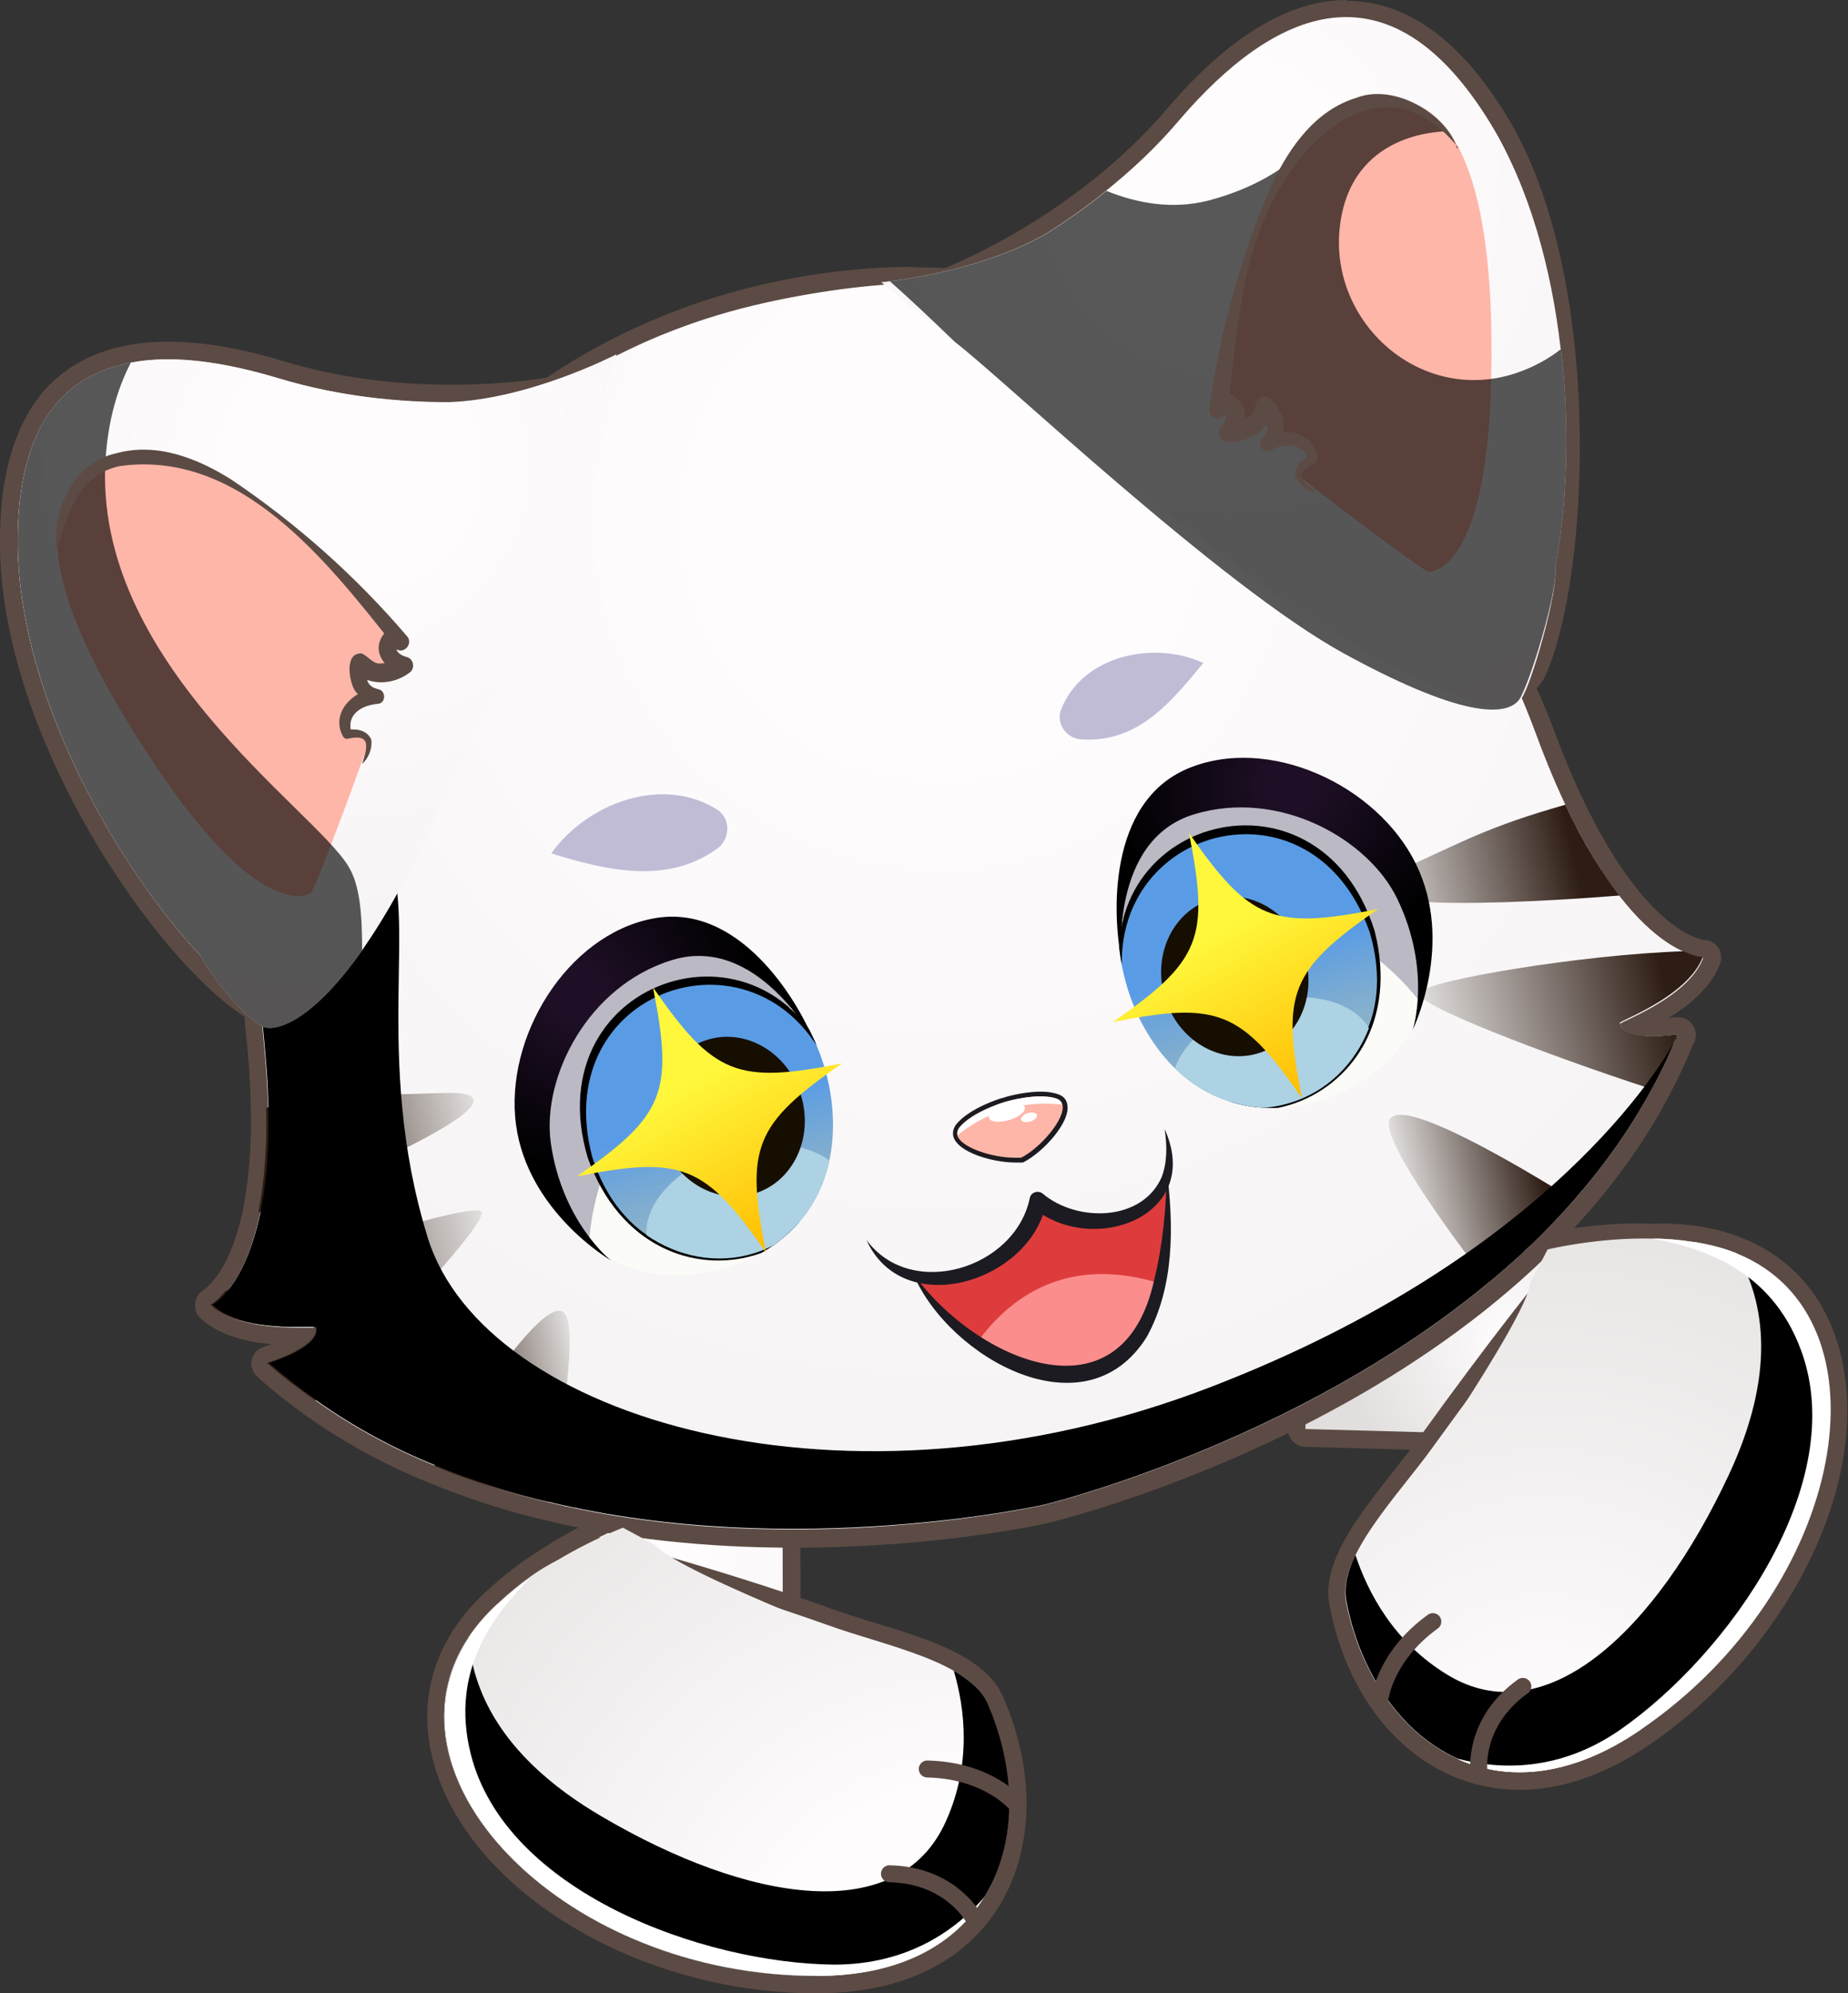 <?xml version="1.0" encoding="UTF-8"?>
<svg xmlns="http://www.w3.org/2000/svg" xmlns:xlink="http://www.w3.org/1999/xlink" viewBox="0 0 42.51 45.85">
  <rect x="0" y="0" width="42.51" height="45.85" fill="#333333" stroke="none"/>
  <defs>
    <style>
      .cls-1, .cls-2 {
        fill: none;
      }

      .cls-3 {
        fill: #fbfcf7;
      }

      .cls-4 {
        fill: url(#radial-gradient-7);
      }

      .cls-5 {
        fill: url(#radial-gradient-6);
      }

      .cls-6 {
        fill: url(#radial-gradient-5);
      }

      .cls-7 {
        fill: url(#radial-gradient-4);
      }

      .cls-8 {
        fill: url(#radial-gradient-9);
      }

      .cls-9 {
        fill: url(#radial-gradient-8);
      }

      .cls-10 {
        fill: url(#radial-gradient-3);
      }

      .cls-11 {
        fill: url(#radial-gradient-2);
      }

      .cls-12 {
        fill: #de3c3c;
      }

      .cls-13 {
        fill: url(#linear-gradient-8);
      }

      .cls-14 {
        fill: url(#linear-gradient-7);
      }

      .cls-15 {
        fill: url(#linear-gradient-5);
      }

      .cls-16 {
        fill: url(#linear-gradient-6);
      }

      .cls-17 {
        fill: url(#linear-gradient-9);
      }

      .cls-18 {
        fill: url(#linear-gradient-4);
      }

      .cls-19 {
        fill: url(#linear-gradient-3);
      }

      .cls-20 {
        fill: url(#linear-gradient-2);
      }

      .cls-21 {
        fill: #acd2e3;
      }

      .cls-22 {
        fill: #fff;
      }

      .cls-22, .cls-23, .cls-24 {
        mix-blend-mode: overlay;
      }

      .cls-25 {
        fill: url(#radial-gradient);
      }

      .cls-26 {
        fill: url(#linear-gradient);
      }

      .cls-27 {
        fill: #fc8d8d;
      }

      .cls-28 {
        isolation: isolate;
      }

      .cls-29 {
        clip-path: url(#clippath-1);
      }

      .cls-30 {
        fill: #feb6a8;
      }

      .cls-31 {
        fill: #170e02;
      }

      .cls-32 {
        fill: #c1bcd6;
      }

      .cls-33 {
        fill: url(#radial-gradient-12);
      }

      .cls-34 {
        fill: url(#radial-gradient-14);
      }

      .cls-35 {
        fill: url(#radial-gradient-13);
      }

      .cls-36 {
        fill: url(#radial-gradient-10);
      }

      .cls-37 {
        fill: url(#radial-gradient-11);
      }

      .cls-38 {
        fill: url(#linear-gradient-10);
      }

      .cls-39 {
        fill: url(#linear-gradient-11);
      }

      .cls-2 {
        stroke: #5c4b44;
        stroke-linecap: round;
        stroke-linejoin: round;
        stroke-width: .39px;
      }

      .cls-24 {
        opacity: .65;
      }

      .cls-40 {
        fill: #565173;
        opacity: .39;
      }

      .cls-41 {
        fill: #1c1b21;
      }

      .cls-42 {
        clip-path: url(#clippath);
      }

      .cls-43 {
        fill: #5c4b44;
      }
    </style>
    <radialGradient id="radial-gradient" cx="34.81" cy="30.83" fx="34.81" fy="30.83" r="3.94" gradientUnits="userSpaceOnUse">
      <stop offset=".08" stop-color="#fffcfe"/>
      <stop offset="1" stop-color="#e1dedd"/>
    </radialGradient>
    <radialGradient id="radial-gradient-2" cx="14.78" cy="35.4" fx="14.78" fy="35.4" r="17.22" xlink:href="#radial-gradient"/>
    <radialGradient id="radial-gradient-3" cx="-138.65" cy="-25.37" fx="-138.65" fy="-25.37" r="64.35" gradientTransform="translate(162.56 15.74) rotate(-8.78)" xlink:href="#radial-gradient"/>
    <radialGradient id="radial-gradient-4" cx="-138.67" cy="-25.25" fx="-138.67" fy="-25.25" r="63.5" gradientTransform="translate(162.56 15.74) rotate(-8.78)" xlink:href="#radial-gradient"/>
    <radialGradient id="radial-gradient-5" cx="1510.03" cy="-212.14" fx="1510.03" fy="-212.14" r="32.55" gradientTransform="translate(1478.21 -464.88) rotate(154.05) scale(1 -1)" xlink:href="#radial-gradient"/>
    <radialGradient id="radial-gradient-6" cx="-240.72" cy="-73.56" fx="-240.72" fy="-73.56" r="33.79" gradientTransform="translate(279.77 12.94) rotate(-15.05)" xlink:href="#radial-gradient"/>
    <linearGradient id="linear-gradient" x1="-209.38" y1="-37.18" x2="-202.83" y2="-37.18" gradientTransform="translate(245.36 13.09) rotate(-13.13)" gradientUnits="userSpaceOnUse">
      <stop offset="0" stop-color="#e1dedd"/>
      <stop offset=".85" stop-color="#2e1d14"/>
    </linearGradient>
    <linearGradient id="linear-gradient-2" x1="-210.75" y1="-34.08" x2="-207" y2="-34.08" xlink:href="#linear-gradient"/>
    <linearGradient id="linear-gradient-3" x1="-209.8" y1="-41.11" x2="-204.38" y2="-41.11" xlink:href="#linear-gradient"/>
    <linearGradient id="linear-gradient-4" x1="1349.6" y1="-37.18" x2="1356.15" y2="-37.18" gradientTransform="translate(1334.22 -240.86) rotate(166.87) scale(1 -1)" xlink:href="#linear-gradient"/>
    <linearGradient id="linear-gradient-5" x1="1348.23" y1="-34.08" x2="1351.98" y2="-34.08" gradientTransform="translate(1334.22 -240.86) rotate(166.87) scale(1 -1)" xlink:href="#linear-gradient"/>
    <linearGradient id="linear-gradient-6" x1="1349.18" y1="-41.11" x2="1354.6" y2="-41.11" gradientTransform="translate(1334.22 -240.86) rotate(166.87) scale(1 -1)" xlink:href="#linear-gradient"/>
    <radialGradient id="radial-gradient-7" cx="-109.62" cy="25.2" fx="-109.62" fy="25.2" r="31.41" gradientTransform="translate(113.25 -26.88) rotate(-6.58)" xlink:href="#radial-gradient"/>
    <radialGradient id="radial-gradient-8" cx="-151.93" cy="-28.57" fx="-151.93" fy="-28.57" r="32.31" gradientTransform="translate(162.56 15.74) rotate(-8.78)" xlink:href="#radial-gradient"/>
    <clipPath id="clippath">
      <path class="cls-1" d="M25.86,19.81s-.6,2.15.58,4.03c1.74,2.76,5.06,1.56,5.97-.05s-.33-3.49-.33-3.49c0,0-2.3-4.49-6.22-.49Z"/>
    </clipPath>
    <linearGradient id="linear-gradient-7" x1="436.92" y1="-64.11" x2="436.92" y2="-67.48" gradientTransform="translate(466.63 -38.44) rotate(163.35) scale(1 -1)" gradientUnits="userSpaceOnUse">
      <stop offset="0" stop-color="#95b7c5"/>
      <stop offset=".24" stop-color="#8fb4c7"/>
      <stop offset=".53" stop-color="#80add0"/>
      <stop offset=".85" stop-color="#67a2dd"/>
      <stop offset="1" stop-color="#599ce5"/>
    </linearGradient>
    <radialGradient id="radial-gradient-9" cx="-273.73" cy="-71.06" fx="-273.73" fy="-71.06" r="4.07" gradientTransform="translate(312.33 7.71) rotate(-16.65)" gradientUnits="userSpaceOnUse">
      <stop offset=".14" stop-color="#1e0f26"/>
      <stop offset="1" stop-color="#000"/>
    </radialGradient>
    <clipPath id="clippath-1">
      <path class="cls-1" d="M17.41,22.08s1.69,1.45,1.75,3.67c.09,3.26-3.34,4.11-4.98,3.28s-1.66-3.08-1.66-3.08c0,0-.58-5.01,4.89-3.87Z"/>
    </clipPath>
    <linearGradient id="linear-gradient-8" x1="-510.13" y1="-68.56" x2="-510.13" y2="-71.92" gradientTransform="translate(524.99 -56.18) rotate(-17.16)" xlink:href="#linear-gradient-7"/>
    <radialGradient id="radial-gradient-10" cx="673.33" cy="-75.51" fx="673.33" fy="-75.51" r="4.07" gradientTransform="translate(678.88 -103.69) rotate(162.84) scale(1 -1)" xlink:href="#radial-gradient-9"/>
    <linearGradient id="linear-gradient-9" x1="-282.3" y1="-63.84" x2="-282.09" y2="-66.06" gradientTransform="translate(312.33 7.71) rotate(-16.65)" gradientUnits="userSpaceOnUse">
      <stop offset="0" stop-color="#feb6a8"/>
      <stop offset="1" stop-color="#feb6a8"/>
    </linearGradient>
    <linearGradient id="linear-gradient-10" x1="-390.01" y1="-125.65" x2="-389.59" y2="-121.32" gradientTransform="translate(423.91 -12.36) rotate(-23.08)" gradientUnits="userSpaceOnUse">
      <stop offset="0" stop-color="#fff73b"/>
      <stop offset="1" stop-color="#ffba00"/>
    </linearGradient>
    <linearGradient id="linear-gradient-11" x1="-377.28" y1="-124.08" x2="-376.85" y2="-119.75" xlink:href="#linear-gradient-10"/>
    <radialGradient id="radial-gradient-11" cx="-491.86" cy="-176.15" fx="-491.86" fy="-176.15" r="19.82" gradientTransform="translate(537.74 -56.04) rotate(-30.75)" xlink:href="#radial-gradient"/>
    <radialGradient id="radial-gradient-12" cx="22.37" cy="46.27" fx="22.37" fy="46.27" r="18.59" gradientUnits="userSpaceOnUse">
      <stop offset=".28" stop-color="#fffcfe"/>
      <stop offset="1" stop-color="#e1dedd"/>
    </radialGradient>
    <radialGradient id="radial-gradient-13" cx="408.57" cy="9.25" fx="408.57" fy="9.25" r="19.73" gradientTransform="translate(438.98 6.23) rotate(176.25) scale(1 -1)" xlink:href="#radial-gradient"/>
    <radialGradient id="radial-gradient-14" cx="35.53" cy="40.61" fx="35.53" fy="40.61" r="15.53" xlink:href="#radial-gradient"/>
  </defs>
  <g class="cls-28">
    <g id="Layer_2" data-name="Layer 2">
      <g id="Layer_1-2" data-name="Layer 1">
        <g>
          <path class="cls-25" d="M30.03,33.07c-.1,0-.18-.08-.2-.18,0-.06-.13-1.41,2.65-3.12,2.12-1.3,4.34-1.44,5.19-1.44.3,0,.47.02.47.02.08,0,.15.06.17.14l1.46,4.57c.02.06,0,.13-.03.18s-.1.08-.16.08c0,0-9.56-.26-9.56-.26Z"/>
          <path class="cls-43" d="M37.67,28.54c.29,0,.45.02.45.02l1.46,4.57-9.55-.26s-.15-1.26,2.56-2.92c2.05-1.26,4.18-1.41,5.08-1.41M37.67,28.14c-.87,0-3.13.14-5.29,1.47-2.85,1.74-2.77,3.16-2.75,3.31.02.2.19.35.39.36l9.55.26s0,0,.01,0c.13,0,.25-.06.32-.16.08-.11.1-.24.06-.37l-1.46-4.57c-.05-.15-.19-.27-.35-.28,0,0-.18-.02-.49-.02h0Z"/>
        </g>
        <g>
          <path class="cls-11" d="M17.99,42.08c-.32,0-5.92-.92-7.17-2.86-.3-.47-.33-.96-.1-1.46,1.29-2.81,7-3.96,7.25-4,.01,0,.03,0,.04,0,.05,0,.09.02.13.05.05.04.07.1.07.16.02,7.9,0,7.94-.01,7.99-.03.08-.12.14-.21.14h0Z"/>
          <path class="cls-43" d="M18,33.95s.02,7.86,0,7.92c0,0,0,0-.01,0-.36,0-8.32-1.34-7.09-4.03,1.26-2.75,7.1-3.89,7.1-3.89M18,33.54s-.05,0-.08,0c-.25.05-6.06,1.22-7.39,4.12-.26.56-.22,1.13.12,1.65,1.31,2.05,7,2.95,7.34,2.95.17,0,.34-.11.4-.28.03-.08.04-.12.02-8.05,0-.12-.05-.24-.15-.31-.07-.06-.16-.09-.26-.09h0Z"/>
        </g>
        <g>
          <g>
            <path class="cls-10" d="M18.25,35.37c-2.04,0-3.94-.21-5.67-.62-.89-.2-1.78-.49-2.64-.85-.98-.39-1.92-.9-2.78-1.51-.39-.28-.78-.58-1.11-.88-.05-.05-.08-.12-.06-.2.02-.07.07-.13.14-.15.36-.11.7-.29.85-.43h-.08c-1.05,0-1.76-.19-2.16-.57-.05-.05-.07-.11-.06-.18.01-.07.06-.12.12-.15h0s.11-.06.26-.25c.18-.21.51-.71.73-1.73.14-.75.2-1.53.18-2.37,0-.51-.04-1.07-.11-1.72-.2-1.98.06-4.27.74-6.44,1.7-5.49,5.7-9.35,10.98-10.58,1.15-.27,2.3-.4,3.43-.4,7.84,0,12.99,6.28,14.53,10.5,1.8,4.85,3.62,4.97,3.64,4.97.06,0,.13.04.16.09.04.05.05.12.02.18-.27.76-1.26,1.26-1.76,1.5.09.03.24.05.43.05.27,0,.52-.04.53-.04.01,0,.02,0,.03,0,.06,0,.12.03.16.08.05.06.05.14.02.21-3.31,8.1-14.6,10.91-14.71,10.94-.03,0-2.53.56-5.81.56Z"/>
            <path class="cls-43" d="M20.99,6.54c7.45,0,12.71,5.91,14.34,10.37,1.89,5.1,3.83,5.1,3.83,5.1-.33.91-1.91,1.47-1.91,1.52.06.25.43.31.77.31.3,0,.56-.04.56-.04-.01.03-.02.05-.03.07-3.28,8.03-14.54,10.75-14.54,10.75,0,0-2.47.56-5.76.56-1.73,0-3.68-.15-5.62-.62-.88-.2-1.76-.49-2.61-.84-.95-.38-1.88-.88-2.74-1.49-.37-.26-.75-.56-1.1-.87,0,0,1.19-.36,1.08-.82,0,0-.04,0-.1,0s-.15,0-.26,0c-.53,0-1.52-.04-2.02-.51,0,0,.15-.07.33-.3.24-.28.56-.83.77-1.81.12-.61.21-1.4.18-2.42,0-.52-.05-1.1-.11-1.73-.19-1.82.02-4.08.73-6.35,1.38-4.47,4.72-9.02,10.83-10.44,1.17-.27,2.3-.4,3.39-.4M38.59,23.79h0M21,6.14v.41-.41h0c-1.14,0-2.32.14-3.48.41-5.35,1.24-9.4,5.15-11.12,10.72-.69,2.19-.95,4.51-.74,6.52.07.64.1,1.2.11,1.7.02.84-.04,1.6-.18,2.34-.21.97-.51,1.43-.68,1.62-.13.16-.21.21-.21.21-.11.06-.2.18-.21.31s.02.26.12.35c.35.33.89.53,1.64.6-.06.02-.12.04-.18.06-.14.04-.25.16-.28.3-.03.14.02.29.13.39.34.31.74.62,1.13.9.88.62,1.83,1.14,2.83,1.54.87.36,1.77.65,2.67.86,1.74.42,3.66.63,5.71.63,3.3,0,5.74-.54,5.85-.57.47-.11,11.51-2.86,14.83-10.99h0c.04-.07.07-.15.07-.23,0-.22-.18-.41-.4-.41h0s-.05,0-.07,0c-.02,0-.08.01-.17.02.48-.29,1-.71,1.2-1.26.04-.12.03-.26-.05-.37-.08-.11-.2-.17-.33-.17,0,0-1.72-.17-3.45-4.84-1.57-4.27-6.78-10.63-14.72-10.63h0Z"/>
          </g>
          <path class="cls-7" d="M37.26,23.53c.11.47,1.33.26,1.33.26-.01.03-.02.05-.03.07-3.28,8.03-14.54,10.75-14.54,10.75,0,0-5.74,1.29-11.38-.06-.88-.2-1.76-.49-2.61-.84-.95-.38-1.88-.88-2.74-1.49-.37-.26-.75-.56-1.1-.87,0,0,1.19-.36,1.08-.82,0-.05-1.68.15-2.38-.52,0,0,.15-.07.33-.3.24-.28.56-.83.77-1.81.12-.61.21-1.4.18-2.42,0-.52-.05-1.1-.11-1.73-.19-1.82.02-4.08.73-6.35,1.38-4.47,4.7-9.09,10.83-10.44,10.75-2.37,15.86,4.87,17.73,9.97,1.89,5.1,3.83,5.1,3.83,5.1-.33.91-1.91,1.47-1.91,1.52Z"/>
          <g>
            <g>
              <path class="cls-6" d="M34.67,15.84c-2.55,0-12.44-8.8-12.86-9.18-.05-.05-.08-.12-.06-.19.01-.07.06-.13.13-.15.03-.01,2.94-1.14,5.12-3.68,1.39-1.62,2.73-2.44,3.99-2.44s2.47.86,3.5,2.56c2.22,3.63,1.88,10.51.87,12.7-.08.17-.26.38-.67.38Z"/>
              <path class="cls-43" d="M30.97.41c1.12,0,2.25.7,3.33,2.46,2.22,3.63,1.81,10.46.85,12.51-.08.18-.25.26-.49.26-2.51,0-12.73-9.12-12.73-9.12,0,0,2.96-1.13,5.2-3.74,1.18-1.37,2.5-2.37,3.83-2.37M30.98,0h0c-1.32,0-2.72.84-4.14,2.51-2.14,2.5-5.01,3.61-5.04,3.63-.13.05-.23.17-.25.31-.03.14.02.28.13.38,1.06.94,10.41,9.23,13,9.23.55,0,.77-.31.86-.5,1.03-2.23,1.38-9.21-.88-12.89-1.07-1.76-2.31-2.65-3.68-2.65h0Z"/>
            </g>
            <path class="cls-5" d="M35.91,8.03c.21,1.85.13,3.66-.13,4.99.07.57-.56,2.76-.79,3.06-.24.31-.75.44-3.68-1.16-2.84-1.55-8.36-6.3-9.35-7.05,0,0-.01-.01-.02-.02-.09-.07-.14-.11-.14-.11l-1.53-1.25s.07,0,.19-.02c.57-.07,2.33-.34,3.66-1.13.42-.27.87-.58,1.32-.95.57-.46,1.15-.99,1.69-1.63,2.16-2.52,4.81-3.77,7.16.09.9,1.48,1.4,3.34,1.61,5.17Z"/>
            <g>
              <path class="cls-30" d="M28.04,9.44s.36-5.36,2.47-6.65c2.35-1.44,3.94.14,3.79,6-.1,4.23-1.31,4.37-1.44,4.36s-2.73-1.99-2.94-2.17.3-.44.3-.44c0,0,0-.4-.39-.47s-.66.1-.66.1c0,0,.2-.21.15-.46s-.22-.41-.22-.41c0,0-.07.31-.32.48s-.51.11-.51.11c0,0,.16-.26.09-.48s-.31.02-.31.02Z"/>
              <path class="cls-24" d="M35.91,8.03c.21,1.85.13,3.66-.13,4.99.07.57-.62,2.79-.84,3.08-.24.31-1.08.54-4.01-1.06-2.84-1.55-7.97-6.43-8.96-7.17,0,0-.01-.01-.02-.02-.56-.54-1.06-1.01-1.48-1.38.57-.07,2.33-.34,3.66-1.13.42-.27.87-.58,1.32-.95.69.28,1.51.44,2.36.22,2.21-.59,2.6-1.87,3.6-2.22,1-.35,1.89.61,1.82.63s-2.16,0-2.41,2.2c-.25,2.2,1.86,4.1,4.06,3.36.41-.14.75-.33,1.04-.56Z"/>
              <path class="cls-43" d="M33.54,3.39c-1.43-1.76-3.09-.74-4.06.87-.94,1.54-1.02,3.4-1.24,5.15,0,0-.37-.14-.37-.14.08-.09.15-.23.41-.21.48.18.42.72.13,1.01,0,0-.13-.36-.13-.36.13,0,.31-.02.41-.09.12-.07.18-.19.2-.34.2-.45.61.15.63.44.04.24-.1.48-.25.6l-.19-.28c.47-.24,1.17-.09,1.23.5.01.06-.02.11-.07.13-.14.04-.3.15-.3.27,0,.15.24.27.34.39-.17-.02-.38-.15-.48-.36-.04-.27.19-.42.37-.5l-.07.13c-.12-.43-.55-.41-.87-.24-.18.09-.34-.16-.19-.28.21-.2.08-.41-.09-.58,0,0,.34-.12.34-.12-.05.5-.58.82-1.05.78-.17,0-.27-.23-.15-.35.06-.06.13-.18.1-.27,0-.04-.07-.08,0-.05.08-.01.02,0,0,.03-.1.21-.43.08-.37-.14.25-1.78.73-3.54,1.46-5.19.39-.8.97-1.65,1.92-1.94.9-.35,2.11.41,2.32,1.17h0Z"/>
            </g>
          </g>
          <g>
            <path class="cls-26" d="M37.99,25.05c.22-.39.42-.83.6-1.26,0,0-1.22.2-1.33-.26-.01-.05,1.57-.61,1.91-1.52,0,0-.16,0-.44-.13-2.37.08-5.88.67-6.09.95-.19.24,2.95,1.44,5.35,2.22Z"/>
            <path class="cls-20" d="M31.99,25.71c-.28.28.79,1.91,2.24,3.8.7-.57,1.36-1.21,1.97-1.91-1.33-.83-3.82-2.29-4.2-1.89Z"/>
            <path class="cls-19" d="M37.25,20.6c-.38-.5-.81-1.16-1.24-2.09-1.79.51-2.29.82-3.84,1.52-1.84.84,1.4.86,5.07.57Z"/>
          </g>
          <g>
            <path class="cls-18" d="M7.24,32.22c-.37-.26-.75-.56-1.1-.87,0,0,1.19-.36,1.08-.82-.01-.05-1.68.15-2.38-.52,0,0,.15-.07.34-.31,2.17-.98,5.57-2,5.88-1.84.27.13-2.01,2.6-3.81,4.36Z"/>
            <path class="cls-15" d="M12.92,30.16c.37.13.14,2.06-.32,4.4-.88-.2-1.76-.49-2.61-.84.83-1.33,2.42-3.75,2.93-3.56Z"/>
            <path class="cls-16" d="M5.94,27.9c.12-.61.21-1.4.18-2.42,1.83-.33,2.42-.28,4.11-.34,2.02-.06-.87,1.39-4.3,2.76Z"/>
          </g>
          <path class="cls-23" d="M38.56,23.86c-3.28,8.03-14.54,10.75-14.54,10.75,0,0-5.74,1.29-11.38-.06-.88-.2-1.76-.49-2.61-.84-.95-.38-1.88-.88-2.74-1.49-.37-.26-.75-.56-1.1-.87,0,0,1.19-.36,1.08-.82,0-.05-1.68.15-2.38-.52,0,0,.15-.07.33-.3.24-.28.56-.83.77-1.81.12-.61.21-1.4.18-2.42,0-.52-.05-1.1-.11-1.73-.19-1.82.02-4.08.73-6.35.94.97,1.78,1.71,2.07,2.18.8,1.32-.31,4.72.98,8.89,1.29,4.17,9.63,6.67,18.02,3.43,7.78-3,10.37-7.4,10.71-8.03Z"/>
          <g>
            <g>
              <path class="cls-4" d="M6.05,23.29c-.12,0-.24-.04-.35-.1C3.81,21.98.29,17.06.21,12.64c-.03-1.65.33-2.87,1.07-3.63.61-.62,1.48-.94,2.58-.94.75,0,1.63.15,2.6.44,1.21.37,2.52.55,3.91.55s2.37-.2,2.38-.2c.01,0,.03,0,.04,0,.06,0,.11.02.15.07.05.05.06.13.04.2-.48,1.45-4.78,14.16-6.94,14.16h0Z"/>
              <path class="cls-43" d="M3.86,8.27c.79,0,1.65.17,2.54.43,1.44.44,2.85.56,3.97.56,1.44,0,2.42-.2,2.42-.2,0,0-4.67,14.03-6.75,14.03-.08,0-.16-.02-.24-.07C3.9,21.8.49,16.89.41,12.63c-.06-3.26,1.43-4.36,3.45-4.36M3.86,7.86c-1.16,0-2.07.34-2.73,1C.35,9.67-.03,10.94,0,12.64c.09,4.49,3.67,9.49,5.59,10.72.14.09.29.14.46.14,2.2,0,6.02-10.95,7.14-14.3.05-.14.01-.29-.08-.4-.08-.09-.19-.14-.3-.14-.03,0-.05,0-.08,0,0,0-.96.19-2.34.19s-2.67-.18-3.86-.54c-.99-.3-1.88-.45-2.66-.45h0Z"/>
            </g>
            <path class="cls-9" d="M14.18,8.16l-.61,1.87s-2.65,7.3-4.38,10.43c-.3.55-.59,1.01-.86,1.4-1.16,1.65-1.98,1.87-2.27,1.76-.35-.13-1.19-1.11-1.44-1.63C2.76,20.02.48,16.12.41,12.63c-.05-2.79,1.02-4,2.6-4.29.98-.19,2.17-.01,3.39.36,1.43.43,2.8.55,3.92.55,1.82-.06,3.76-1.05,3.86-1.1Z"/>
            <g>
              <path class="cls-30" d="M9.22,14.81s-3.19-4.33-5.65-4.28c-2.76.05-3.25,2.23.02,7.1,2.36,3.51,3.46,2.98,3.56,2.91s1.23-3.14,1.31-3.42-.48-.21-.48-.21c0,0-.22-.33.07-.61s.61-.27.61-.27c0,0-.28-.08-.38-.3s-.03-.46-.03-.46c0,0,.23.23.53.23s.49-.18.49-.18c0,0-.27-.13-.33-.36s.27-.15.27-.15Z"/>
              <path class="cls-24" d="M8.33,21.86c-1.16,1.65-1.98,1.87-2.27,1.76-.35-.13-1.19-1.11-1.44-1.63C2.76,20.02.48,16.12.41,12.63c-.05-2.79,1.02-4,2.6-4.29-.31.6-.52,1.32-.58,2.2-.32,4.67,4.78,8.06,5.58,9.38.27.43.32,1.1.32,1.94Z"/>
              <path class="cls-43" d="M1.29,12.66c-.08-.92.38-2.01,1.37-2.23.96-.27,1.91.13,2.66.6,1.5,1.01,2.86,2.22,4.03,3.59.17.16-.04.44-.24.31-.03-.02-.1,0-.02-.03.04-.07,0,0,.03.04.03.09.14.15.23.17.17.04.21.28.06.37-.38.29-1,.31-1.31-.09,0,0,.35-.08.35-.08-.05.23-.04.48.24.54.2.03.19.33,0,.34-.36.03-.74.24-.6.67,0,0-.13-.07-.13-.07.2-.03.47-.02.58.22.03.23-.08.45-.21.56.11-.36.23-.7-.32-.58-.06.02-.11-.02-.13-.07-.27-.53.24-1.04.77-1.09,0,0,0,.34,0,.34-.19-.02-.44-.15-.53-.37-.1-.24-.17-.79.2-.77.16.07.27.26.45.23.13,0,.29-.06.4-.14l.09.38c-.39-.09-.74-.51-.43-.92.21-.15.35-.08.46-.04l-.23.31c-1.54-1.94-3.53-4.51-6.3-4.13-.96.2-1.21,1.12-1.45,1.91h0Z"/>
            </g>
          </g>
          <g>
            <path class="cls-12" d="M26.85,26.92s.12,1.35-.17,2.59c-.21.91-.63,1.76-1.48,2-1.08.3-2.02-.1-2.73-.63-.89-.67-1.43-1.55-1.43-1.55,0,0,.85.29,1.81-.2.96-.5.93-1.46,1.06-1.44.13.01.78.43,1.5.43.72,0,1.44-.89,1.45-1.2Z"/>
            <path class="cls-27" d="M26.68,29.52c-.21.91-.63,1.76-1.48,2-1.08.3-2.02-.1-2.73-.63.75-1.05,2.07-2.03,4.21-1.37Z"/>
            <path class="cls-41" d="M21.03,29.33c1.44,1.97,4.79,3.44,5.52.11.2-.81.28-1.66.29-2.52.16,1.27.18,2.67-.46,3.83-1.41,2.26-4.54.48-5.36-1.42h0Z"/>
            <g>
              <g class="cls-42">
                <path class="cls-3" d="M25.86,19.81s-.6,2.15.58,4.03c1.74,2.76,5.06,1.56,5.97-.05s-.33-3.49-.33-3.49c0,0-.41-5.06-6.22-.49Z"/>
                <path class="cls-40" d="M25,22.05s1.36-2.43,4.35-1.3,3.73,2.97,3.73,2.97c0,0,2.2-4.15,1.4-5.24s-6.58-2.21-6.58-2.21c0,0-5.21.61-5.16,1.59"/>
                <g>
                  <g>
                    <path class="cls-14" d="M25.92,23.12c.2.67.58,1.23,1.06,1.64.75.63,1.74.9,2.69.61.86-.26,1.5-.9,1.82-1.72.26-.67.31-1.45.08-2.22-.51-1.71-2.19-2.72-3.75-2.25s-2.41,2.23-1.9,3.94Z"/>
                    <path d="M25.93,23.12c1.31,3.92,6.76,2.36,5.58-1.67-1.36-3.93-6.58-2.33-5.58,1.67h0ZM25.91,23.12c-1.23-4.24,4.4-5.89,5.71-1.71,1.07,4.2-4.37,5.91-5.71,1.71h0Z"/>
                  </g>
                  <path class="cls-21" d="M26.98,24.76c.75.63,1.74.9,2.69.61.86-.26,1.5-.9,1.82-1.72-.38-.65-1.49-.91-2.63-.56-1.02.3-1.76.99-1.88,1.67Z"/>
                  <ellipse class="cls-31" cx="28.41" cy="22.46" rx="1.68" ry="1.85" transform="translate(-5.25 9.08) rotate(-16.65)"/>
                </g>
              </g>
              <path class="cls-8" d="M25.8,22.08s-.28-2.76,1.67-3.35,4,.56,4.67,1.94c.8,1.66.36,3.01.36,3.01,0,0,.97-1.98.07-3.81s-3.4-2.97-5.25-2.19-1.73,3.4-1.52,4.4Z"/>
            </g>
            <g>
              <g class="cls-29">
                <path class="cls-3" d="M17.41,22.08s1.69,1.45,1.75,3.67c.09,3.26-3.34,4.11-4.98,3.28s-1.66-3.08-1.66-3.08c0,0-2.48-4.43,4.89-3.87Z"/>
                <path class="cls-40" d="M19.37,23.47s-2.48-1.26-4.34,1.34c-1.85,2.6-1.45,4.54-1.45,4.54,0,0-4.14-2.22-4.08-3.57s4.23-5.5,4.23-5.5c0,0,4.67-2.39,5.17-1.55"/>
                <g>
                  <g>
                    <path class="cls-13" d="M19.2,24.87c.21.67.2,1.35.03,1.95-.27.94-.95,1.71-1.89,2-.85.26-1.75.08-2.47-.42-.59-.41-1.06-1.03-1.3-1.8-.53-1.71.31-3.48,1.86-3.96s3.24.51,3.77,2.22Z"/>
                    <path d="M19.21,24.87c1.22,4.24-4.24,5.84-5.69,1.76-1.25-4.21,4.35-5.96,5.69-1.76h0ZM19.19,24.88c-1.39-3.88-6.62-2.3-5.57,1.72,1.26,4,6.65,2.27,5.57-1.72h0Z"/>
                  </g>
                  <path class="cls-21" d="M19.23,26.83c-.27.94-.95,1.71-1.89,2-.85.26-1.75.08-2.47-.42-.05-.75.73-1.58,1.87-1.93,1.02-.31,2.01-.15,2.49.35Z"/>
                  <ellipse class="cls-31" cx="16.82" cy="25.68" rx="1.68" ry="1.85" transform="translate(-6.83 6.11) rotate(-17.16)"/>
                </g>
              </g>
              <path class="cls-36" d="M18.72,23.94s-1.3-2.45-3.25-1.86-3.01,2.7-2.8,4.21c.26,1.82,1.38,2.7,1.38,2.7,0,0-1.91-1.11-2.18-3.12s1.17-4.36,3.14-4.74c1.97-.39,3.33,1.86,3.71,2.81Z"/>
            </g>
            <path class="cls-32" d="M24.4,16.34c.48-1.26,2.13-1.62,3.28-1.09-.74.9-1.49,1.82-2.76,1.76-.35.01-.63-.33-.52-.67h0Z"/>
            <path class="cls-32" d="M16.47,19.54c-1.15.81-2.52.48-3.79.09.83-1.16,2.56-1.81,3.83-1,.32.22.28.71-.04.91h0Z"/>
            <g>
              <g>
                <path class="cls-17" d="M23.35,26.68c-.49,0-1.28-.22-1.37-.56-.02-.08,0-.15.05-.22.31-.39,1.04-.6,1.07-.61.02,0,.43-.13.84-.13.15,0,.28.02.39.05.09.03.15.1.17.19.07.34-.5,1.02-.97,1.27-.07.01-.12.01-.17.01Z"/>
                <path class="cls-41" d="M23.94,25.22c.13,0,.26.01.37.05.08.03.12.08.13.15.07.31-.5.98-.95,1.21-.05,0-.1,0-.15,0-.52,0-1.25-.24-1.32-.52-.01-.06,0-.11.04-.17.3-.37,1.04-.59,1.04-.59,0,0,.42-.13.82-.13M23.94,25.11h0c-.41,0-.84.13-.86.14-.03,0-.78.23-1.09.62-.06.09-.08.17-.06.27.1.37.91.6,1.42.6.06,0,.11,0,.16,0,.01,0,.03,0,.04-.01.45-.23,1.09-.93,1-1.33-.02-.11-.09-.19-.21-.23-.11-.04-.25-.06-.4-.06h0Z"/>
              </g>
              <path class="cls-22" d="M24.44,25.41c-1.1-.13-1.91.3-2.41.7-.01-.06,0-.11.04-.17.3-.37,1.04-.59,1.04-.59,0,0,.74-.23,1.19-.08.08.03.12.08.13.15Z"/>
              <ellipse class="cls-22" cx="23.16" cy="25.59" rx=".43" ry=".18" transform="translate(-6.36 7.71) rotate(-16.65)"/>
              <ellipse class="cls-22" cx="23.67" cy="25.7" rx=".19" ry=".1" transform="translate(-6.37 7.86) rotate(-16.65)"/>
            </g>
            <path class="cls-41" d="M19.93,28.52c1.03,1.4,3.43.66,3.76-.97.03-.13.2-.18.3-.09.79.66,2.28.64,2.73-.38.13-.33.13-.73.07-1.11.9,1.99-1.64,2.95-3.03,1.81,0,0,.3-.09.3-.09-.36,1.79-3.28,2.71-4.13.83h0Z"/>
            <path class="cls-38" d="M19.37,24.46c-2.02,1.4-2.23,1.94-1.75,4.35-1.4-2.02-1.94-2.23-4.35-1.75,2.02-1.4,2.23-1.94,1.75-4.35,1.4,2.02,1.94,2.23,4.35,1.75Z"/>
            <path class="cls-39" d="M31.7,20.91c-2.02,1.4-2.23,1.94-1.75,4.35-1.4-2.02-1.94-2.23-4.35-1.75,2.02-1.4,2.23-1.94,1.75-4.35,1.4,2.02,1.94,2.23,4.35,1.75Z"/>
          </g>
        </g>
        <g>
          <g>
            <path class="cls-37" d="M18.77,45.65c-3.76,0-7.4-2.03-8.45-4.71-.6-1.53-.25-3.01.98-4.16,1.17-1.09,1.88-1.26,2.2-1.26.09,0,.15.01.17.02.02,0,2.75.7,5.48,1.68.28.1.58.19.9.29,1.22.38,2.48.77,2.85,1.59.74,1.66.69,3.47-.12,4.72-.54.83-1.67,1.83-3.97,1.83h-.03Z"/>
            <path class="cls-43" d="M13.49,35.71c.07,0,.11.01.11.01,0,0,2.72.69,5.47,1.67,1.27.46,3.21.82,3.63,1.78,1.24,2.81.3,6.26-3.91,6.27h-.03c-6.21,0-10.84-5.27-7.34-8.53,1.16-1.08,1.82-1.2,2.06-1.2M13.49,35.32c-.42,0-1.17.23-2.33,1.31-1.3,1.21-1.66,2.77-1.03,4.38,1.09,2.76,4.8,4.84,8.64,4.84,2.41,0,3.59-1.05,4.16-1.92.86-1.33.91-3.16.14-4.91-.4-.91-1.71-1.32-2.98-1.7-.31-.1-.61-.19-.89-.29-2.73-.98-5.48-1.68-5.5-1.69-.01,0-.09-.02-.21-.02h0Z"/>
          </g>
          <path class="cls-33" d="M22.64,43.64c-.66,1.07-1.91,1.81-3.85,1.81-5.75.01-10.17-4.51-8.01-7.78.17-.26.39-.51.65-.76,0,0,.01,0,.02,0,.23-.22.49-.43.74-.61,1.05-.75,2.14-1.16,2.14-1.16l.76.41c.25.32,1.77,1,2.96,1.5.32.11.66.23,1.02.36.88.31,2.06.58,2.86,1.03h0c.36.21.64.45.77.74.67,1.51.7,3.21-.06,4.46Z"/>
          <path class="cls-23" d="M18.79,45.45c-5.75.01-10.17-4.51-8.01-7.78.1,1.33.85,2.81,3.04,4.1,3.41,2.01,6.86,2.55,7.94.12.59-1.31.44-2.58.18-3.46.36.21.64.45.77.74,1.24,2.81.3,6.26-3.91,6.27Z"/>
          <path class="cls-22" d="M22.64,43.64c-.66,1.07-1.91,1.81-3.85,1.81-5.75.01-10.17-4.51-8.01-7.78.17-.26.39-.51.65-.76,0,0,.01,0,.02,0,.23-.22.49-.43.74-.61-.76.78-1.86,2.07-1.36,4.05.8,3.17,5.34,4.81,8.36,4.84,1.73,0,2.83-.83,3.45-1.55Z"/>
          <path class="cls-2" d="M22.41,44.14s-.52-1.01-1.95-1.04"/>
          <path class="cls-2" d="M23.35,41.47s-.64-.75-2.02-.78"/>
        </g>
        <g>
          <g>
            <path class="cls-35" d="M34.96,40.96c-2.04,0-3.72-1.65-4.18-4.09-.17-.89.65-1.93,1.45-2.93.2-.26.4-.51.57-.75,1.69-2.34,2.77-3.65,2.78-3.67.05-.05,1.07-1.19,2.82-1.19.2,0,.4.01.61.05,1.67.25,2.8,1.27,3.17,2.88.55,2.4-.78,6.26-4.32,8.68-.99.67-1.96,1.01-2.9,1.01h0Z"/>
            <path class="cls-43" d="M38.4,28.54c.19,0,.38.01.58.04,4.74.71,3.9,7.69-1.24,11.2-1,.69-1.94.98-2.79.98-2.08,0-3.58-1.79-3.99-3.93-.19-1.03,1.2-2.43,1.99-3.53,1.7-2.36,2.77-3.66,2.77-3.66,0,0,.99-1.11,2.67-1.11M38.4,28.14c-1.84,0-2.92,1.2-2.97,1.25-.02.02-1.1,1.34-2.79,3.69-.17.23-.37.48-.57.74-.82,1.04-1.67,2.11-1.49,3.09.48,2.55,2.23,4.26,4.37,4.26.98,0,1.99-.35,3.01-1.05,3.17-2.17,5.07-5.99,4.4-8.89-.39-1.69-1.57-2.77-3.33-3.03-.21-.03-.43-.05-.64-.05h0Z"/>
          </g>
          <path class="cls-34" d="M33.55,40.47c1.15.51,2.6.41,4.2-.69,4.75-3.25,5.83-9.48,2.2-10.95-.29-.12-.61-.2-.96-.26-.01,0-.01,0-.02,0-.32-.05-.64-.08-.95-.08-1.29-.03-2.42.25-2.42.25l-.4.77c-.02.4-.89,1.83-1.59,2.91-.2.27-.42.56-.64.87-.55.75-1.37,1.65-1.77,2.47h0c-.18.38-.27.73-.21,1.05.31,1.63,1.24,3.04,2.58,3.64Z"/>
          <path class="cls-23" d="M37.75,39.78c4.75-3.25,5.83-9.48,2.2-10.95.67,1.15.89,2.8-.18,5.09-1.67,3.58-4.21,5.99-6.48,4.6-1.23-.75-1.82-1.88-2.11-2.75-.18.37-.27.73-.21,1.05.57,3.02,3.3,5.33,6.78,2.95Z"/>
          <path class="cls-22" d="M33.55,40.47c1.15.51,2.6.41,4.2-.69,4.75-3.25,5.83-9.48,2.2-10.95-.29-.12-.61-.2-.96-.26-.01,0-.01,0-.02,0-.32-.05-.64-.08-.95-.08,1.07.21,2.71.66,3.41,2.57,1.13,3.06-1.67,6.99-4.15,8.72-1.42.99-2.8.92-3.72.68Z"/>
          <path class="cls-2" d="M34.02,40.75s-.15-1.13,1.01-1.96"/>
          <path class="cls-2" d="M31.74,39.09s.1-.98,1.22-1.79"/>
        </g>
      </g>
    </g>
  </g>
</svg>